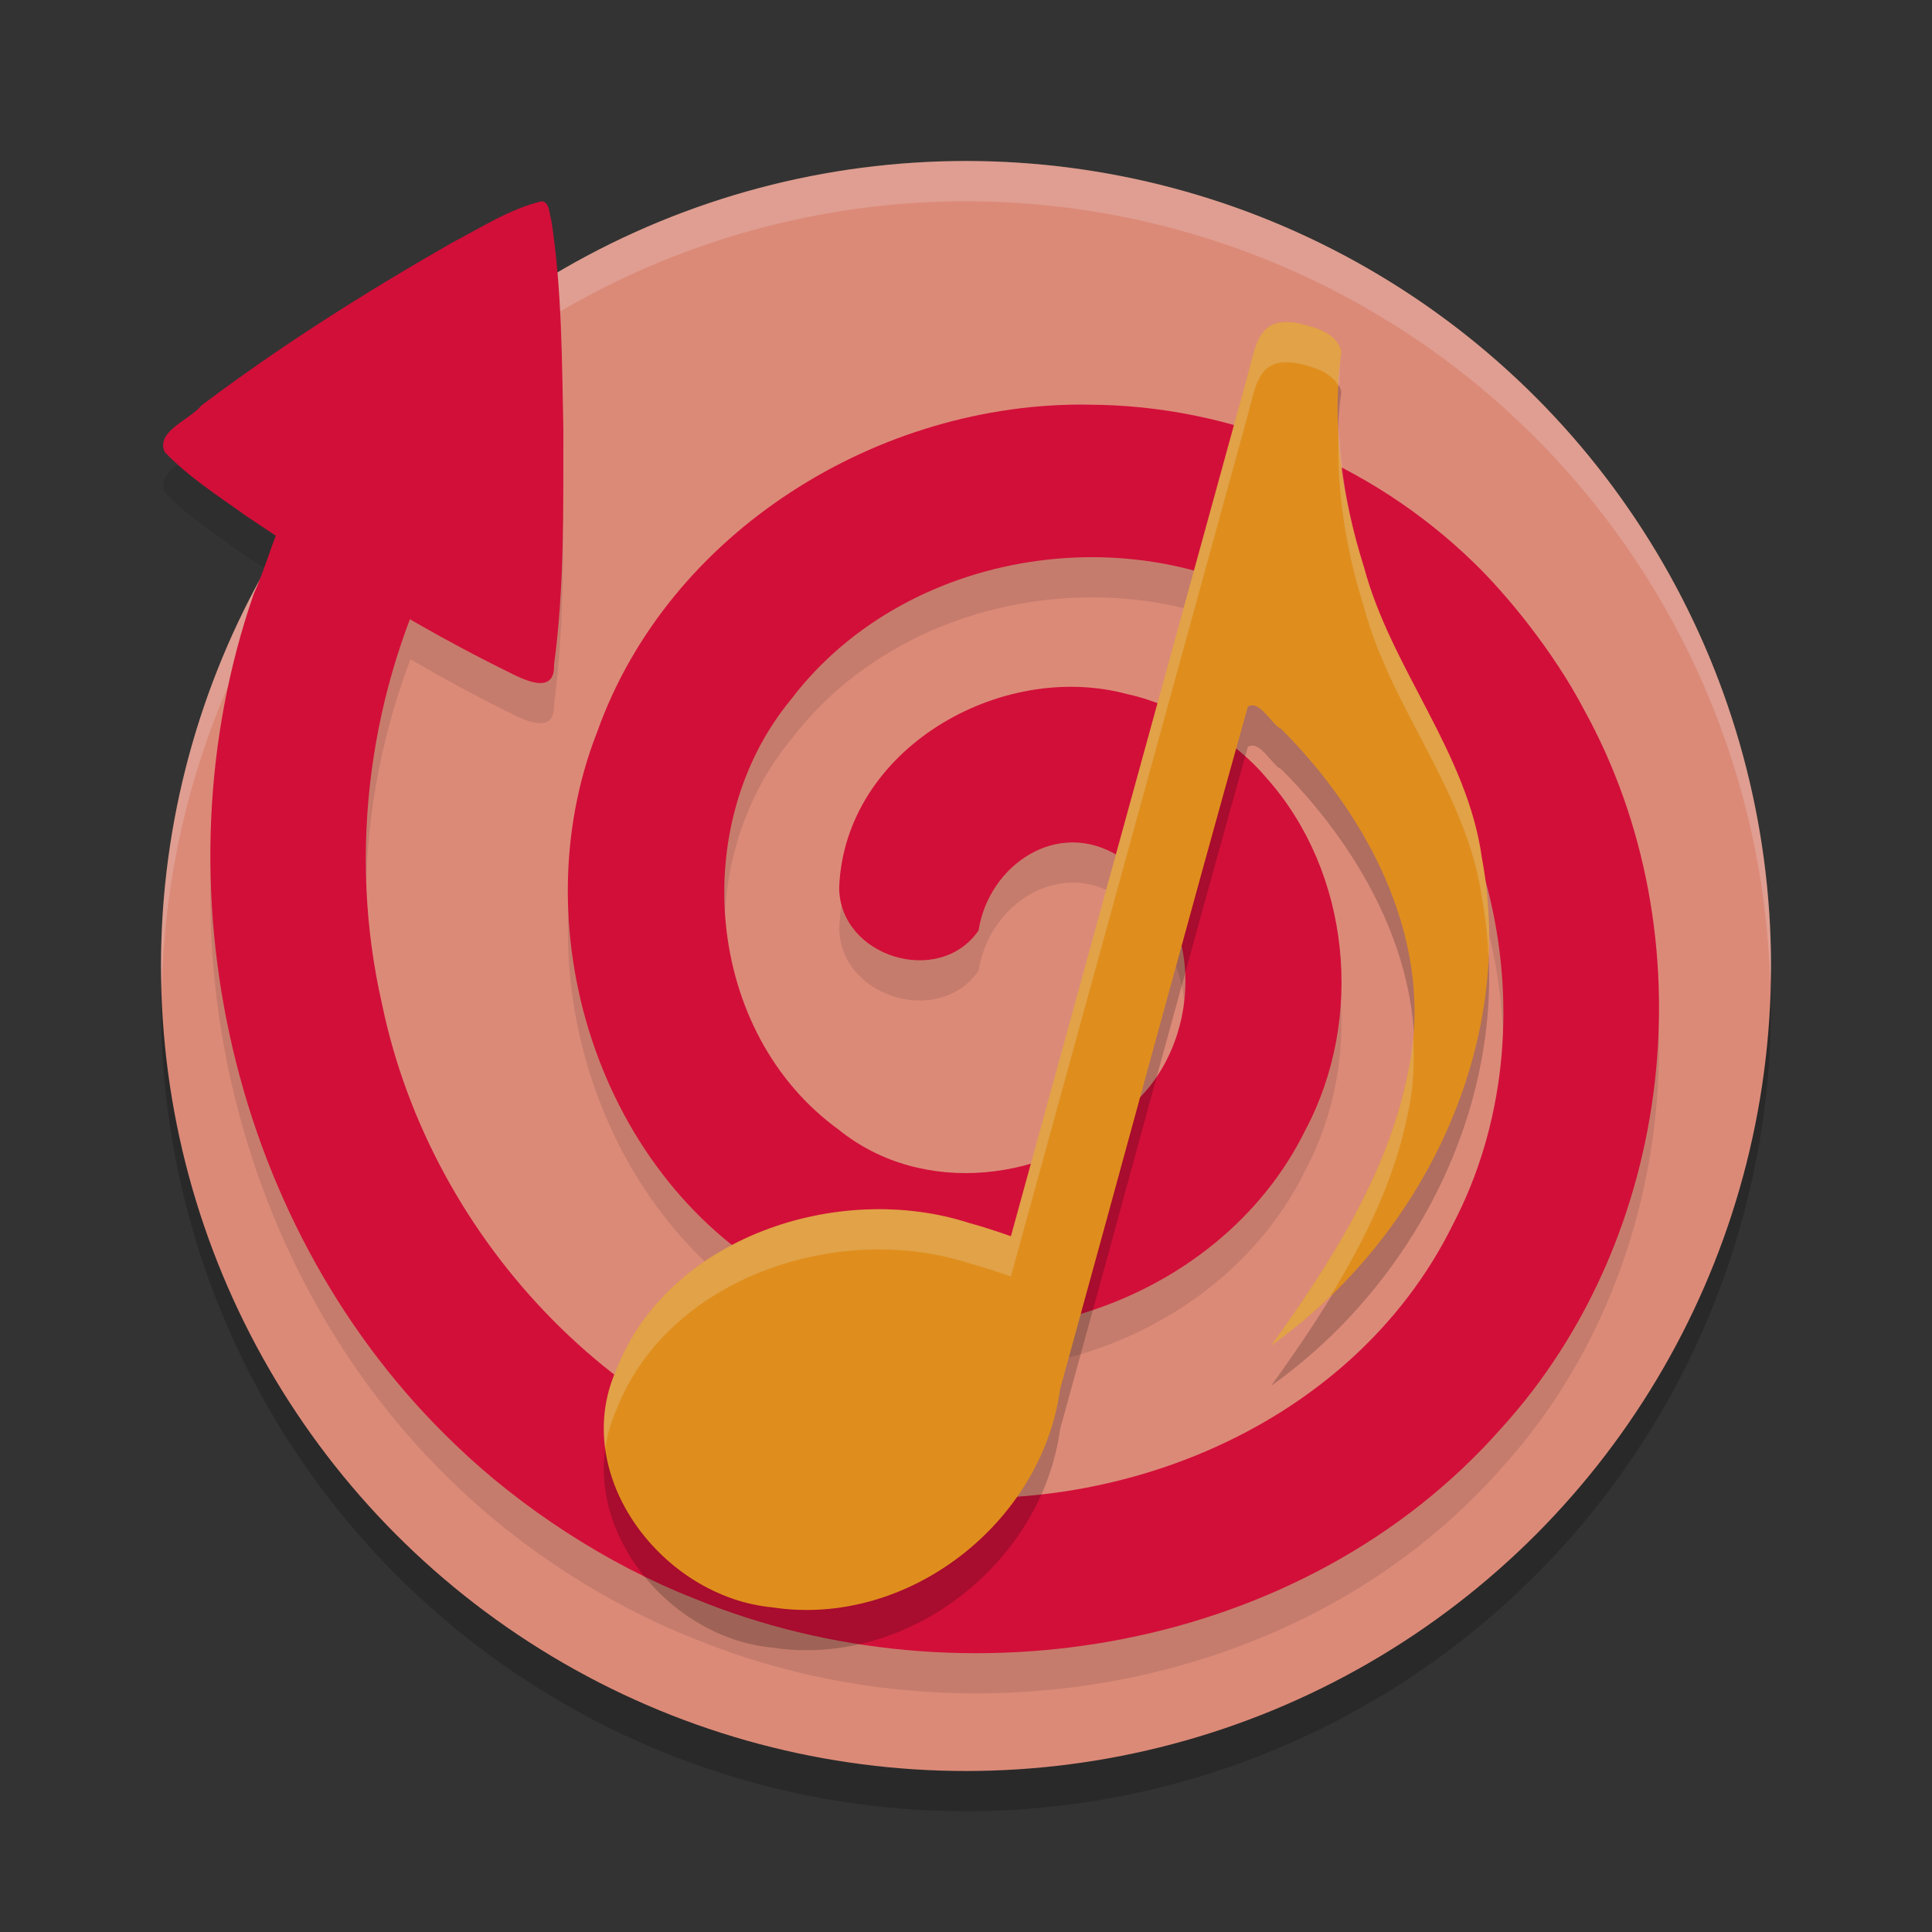 <svg xmlns="http://www.w3.org/2000/svg" xmlns:xlink="http://www.w3.org/1999/xlink" width="48" height="48" version="1.1">
 <rect width="100%" height="100%" fill="#333333" stroke="none"/>
 <circle style="opacity:0.2" cx="24" cy="25" r="20"/>
 <circle style="fill:#dc8a78" cx="24" cy="24" r="20"/>
 <path style="opacity:0.1;fill-rule:evenodd" d="m 13.457,6 c -0.796,0.192 -1.495,0.649 -2.215,1.023 -2.154,1.233 -4.261,2.56 -6.244,4.055 -0.275,0.35 -1.131,0.631 -0.908,1.148 0.595,0.628 1.331,1.091 2.043,1.604 0.241,0.162 0.484,0.319 0.727,0.479 -0.185,0.494 -0.352,0.997 -0.557,1.451 -2.513,7.244 -0.546,15.853 5.033,21.154 1.599,1.538 3.729,2.945 5.91,3.799 6.701,2.758 15.168,1.304 20.045,-4.221 4.335,-4.759 5.17,-12.249 2.057,-17.873 -0.744,-1.421 -1.916,-2.858 -2.752,-3.66 -2.536,-2.46 -6.008,-3.895 -9.543,-3.906 -5.206,-0.076 -10.436,3.145 -12.213,8.127 -1.97,5.01 0.144,11.413 5.055,13.842 4.342,2.383 10.371,0.495 12.545,-3.961 1.46,-2.754 1.115,-6.383 -0.969,-8.729 -0.762,-0.913 -2.149,-1.801 -3.459,-2.086 -3.161,-0.853 -7.032,1.374 -7.162,4.809 0.011,1.718 2.487,2.482 3.463,1.062 0.25,-1.622 1.967,-2.81 3.502,-1.834 2.21,1.318 2.1,4.773 0.162,6.295 -1.905,1.785 -5.05,2.181 -7.141,0.488 -3.32,-2.404 -3.751,-7.578 -1.186,-10.686 2.963,-3.905 9.073,-4.698 12.988,-1.773 4.53,3.223 6.027,9.882 3.469,14.795 -2.565,5.231 -8.963,7.649 -14.508,6.561 C 15.563,36.976 10.711,31.856 9.492,25.945 c -0.726,-3.17 -0.446,-6.53 0.707,-9.562 0.784,0.452 1.575,0.89 2.387,1.289 0.399,0.202 1.204,0.627 1.178,-0.16 0.262,-1.936 0.227,-3.898 0.232,-5.848 C 13.96,9.937 13.962,8.193 13.701,6.486 13.647,6.336 13.665,6.02 13.457,6 Z"/>
 <path style="opacity:0.2;fill:#eff1f5" d="M 24,4 A 20,20 0 0 0 4,24 20,20 0 0 0 4.021,24.582 20,20 0 0 1 24,5 20,20 0 0 1 43.979,24.418 20,20 0 0 0 44,24 20,20 0 0 0 24,4 Z"/>
 <circle style="fill:none" cx="128" cy="127.095" r="103.019" transform="matrix(0.194,0,0,0.194,-0.85,-0.674)"/>
 <path style="fill:#d20f39;fill-rule:evenodd" d="m 27.052,10.053 c -5.206,-0.076 -10.436,3.144 -12.213,8.126 -1.97,5.01 0.144,11.413 5.055,13.841 4.342,2.383 10.373,0.495 12.546,-3.961 1.46,-2.754 1.114,-6.382 -0.97,-8.727 -0.762,-0.913 -2.148,-1.8 -3.458,-2.086 -3.161,-0.853 -7.033,1.373 -7.163,4.808 0.011,1.718 2.487,2.482 3.463,1.063 0.25,-1.622 1.967,-2.81 3.502,-1.834 2.21,1.318 2.101,4.772 0.163,6.293 -1.905,1.785 -5.051,2.181 -7.141,0.489 -3.32,-2.404 -3.751,-7.578 -1.186,-10.685 2.963,-3.905 9.074,-4.697 12.989,-1.772 4.53,3.223 6.026,9.881 3.468,14.794 C 33.541,35.634 27.143,38.052 21.599,36.964 15.563,35.977 10.711,30.856 9.491,24.944 8.625,21.163 9.174,17.107 10.951,13.665 11.608,12.119 9.747,10.456 8.287,11.27 7.069,11.99 6.845,13.558 6.303,14.76 3.791,22.004 5.757,30.613 11.336,35.914 c 1.599,1.538 3.73,2.946 5.911,3.8 6.701,2.758 15.168,1.304 20.045,-4.221 4.335,-4.759 5.17,-12.248 2.057,-17.872 -0.744,-1.421 -1.916,-2.859 -2.752,-3.661 -2.536,-2.46 -6.009,-3.894 -9.544,-3.906 z"/>
 <path style="fill:#d20f39;fill-rule:evenodd" d="M 13.458,5 C 12.662,5.192 11.962,5.649 11.242,6.024 9.088,7.256 6.982,8.583 4.999,10.078 c -0.275,0.35 -1.132,0.632 -0.909,1.149 0.595,0.628 1.331,1.091 2.043,1.604 2.078,1.396 4.205,2.736 6.454,3.842 0.399,0.202 1.204,0.628 1.178,-0.16 0.262,-1.936 0.226,-3.898 0.232,-5.848 C 13.96,8.938 13.961,7.194 13.7,5.487 13.646,5.337 13.666,5.02 13.458,5 Z"/>
 <path style="opacity:0.2" d="M 32.4,9.065 C 31.262,8.767 31.211,9.547 31.004,10.3 L 25.116,31.715 c 0,0 -0.577,-0.208 -1.014,-0.323 -3.264,-1.067 -7.538,0.349 -8.805,3.675 -1.135,2.612 1.169,5.608 3.886,5.867 3.371,0.516 6.701,-2.097 7.154,-5.419 1.559,-5.65 3.084,-11.316 4.665,-16.956 0.292,-0.193 0.601,0.462 0.829,0.55 2.215,2.223 3.853,5.362 3.147,8.551 -0.502,2.506 -1.92,4.715 -3.398,6.772 3.805,-2.709 6.102,-7.513 5.237,-12.116 -0.365,-2.636 -2.255,-4.696 -2.932,-7.233 C 33.343,13.365 33.074,11.534 33.325,9.739 33.238,9.328 32.787,9.162 32.425,9.072 Z"/>
 <path style="fill:#df8e1d" d="M 32.4,8.065 C 31.262,7.767 31.211,8.547 31.004,9.3 L 25.116,30.715 c 0,0 -0.577,-0.208 -1.014,-0.323 -3.264,-1.067 -7.538,0.349 -8.805,3.675 -1.135,2.612 1.169,5.608 3.886,5.867 3.371,0.516 6.701,-2.097 7.154,-5.419 1.559,-5.65 3.084,-11.316 4.665,-16.956 0.292,-0.193 0.601,0.462 0.829,0.55 2.215,2.223 3.853,5.362 3.147,8.551 -0.502,2.506 -1.92,4.715 -3.398,6.772 3.805,-2.709 6.102,-7.513 5.237,-12.116 -0.365,-2.636 -2.255,-4.696 -2.932,-7.233 C 33.343,12.365 33.074,10.534 33.325,8.739 33.238,8.328 32.787,8.162 32.425,8.072 Z"/>
 <path style="opacity:0.2;fill:#eff1f5" d="M 32.021 8.002 C 31.247 7.962 31.185 8.641 31.004 9.301 L 25.115 30.715 C 25.115 30.715 24.539 30.507 24.102 30.393 C 20.838 29.325 16.565 30.742 15.297 34.068 C 15.021 34.703 14.95 35.359 15.037 35.994 C 15.081 35.683 15.164 35.374 15.297 35.068 C 16.565 31.742 20.838 30.325 24.102 31.393 C 24.539 31.507 25.115 31.715 25.115 31.715 L 31.004 10.301 C 31.211 9.547 31.262 8.767 32.4 9.064 L 32.424 9.072 C 32.743 9.152 33.116 9.3 33.264 9.611 C 33.278 9.32 33.284 9.028 33.324 8.738 C 33.238 8.328 32.786 8.163 32.424 8.072 L 32.4 8.064 C 32.258 8.027 32.132 8.008 32.021 8.002 z M 33.262 10.641 C 33.192 12.143 33.435 13.652 33.887 15.084 C 34.564 17.621 36.453 19.682 36.818 22.318 C 36.913 22.82 36.963 23.323 36.984 23.826 C 37.026 22.992 36.975 22.153 36.818 21.318 C 36.453 18.682 34.564 16.621 33.887 14.084 C 33.535 12.97 33.317 11.808 33.262 10.641 z M 35.111 25.752 C 35.085 26.054 35.046 26.358 34.979 26.662 C 34.477 29.168 33.058 31.376 31.58 33.434 C 32.104 33.06 32.596 32.644 33.059 32.197 C 33.923 30.781 34.653 29.289 34.979 27.662 C 35.121 27.021 35.145 26.382 35.111 25.752 z"/>
</svg>
